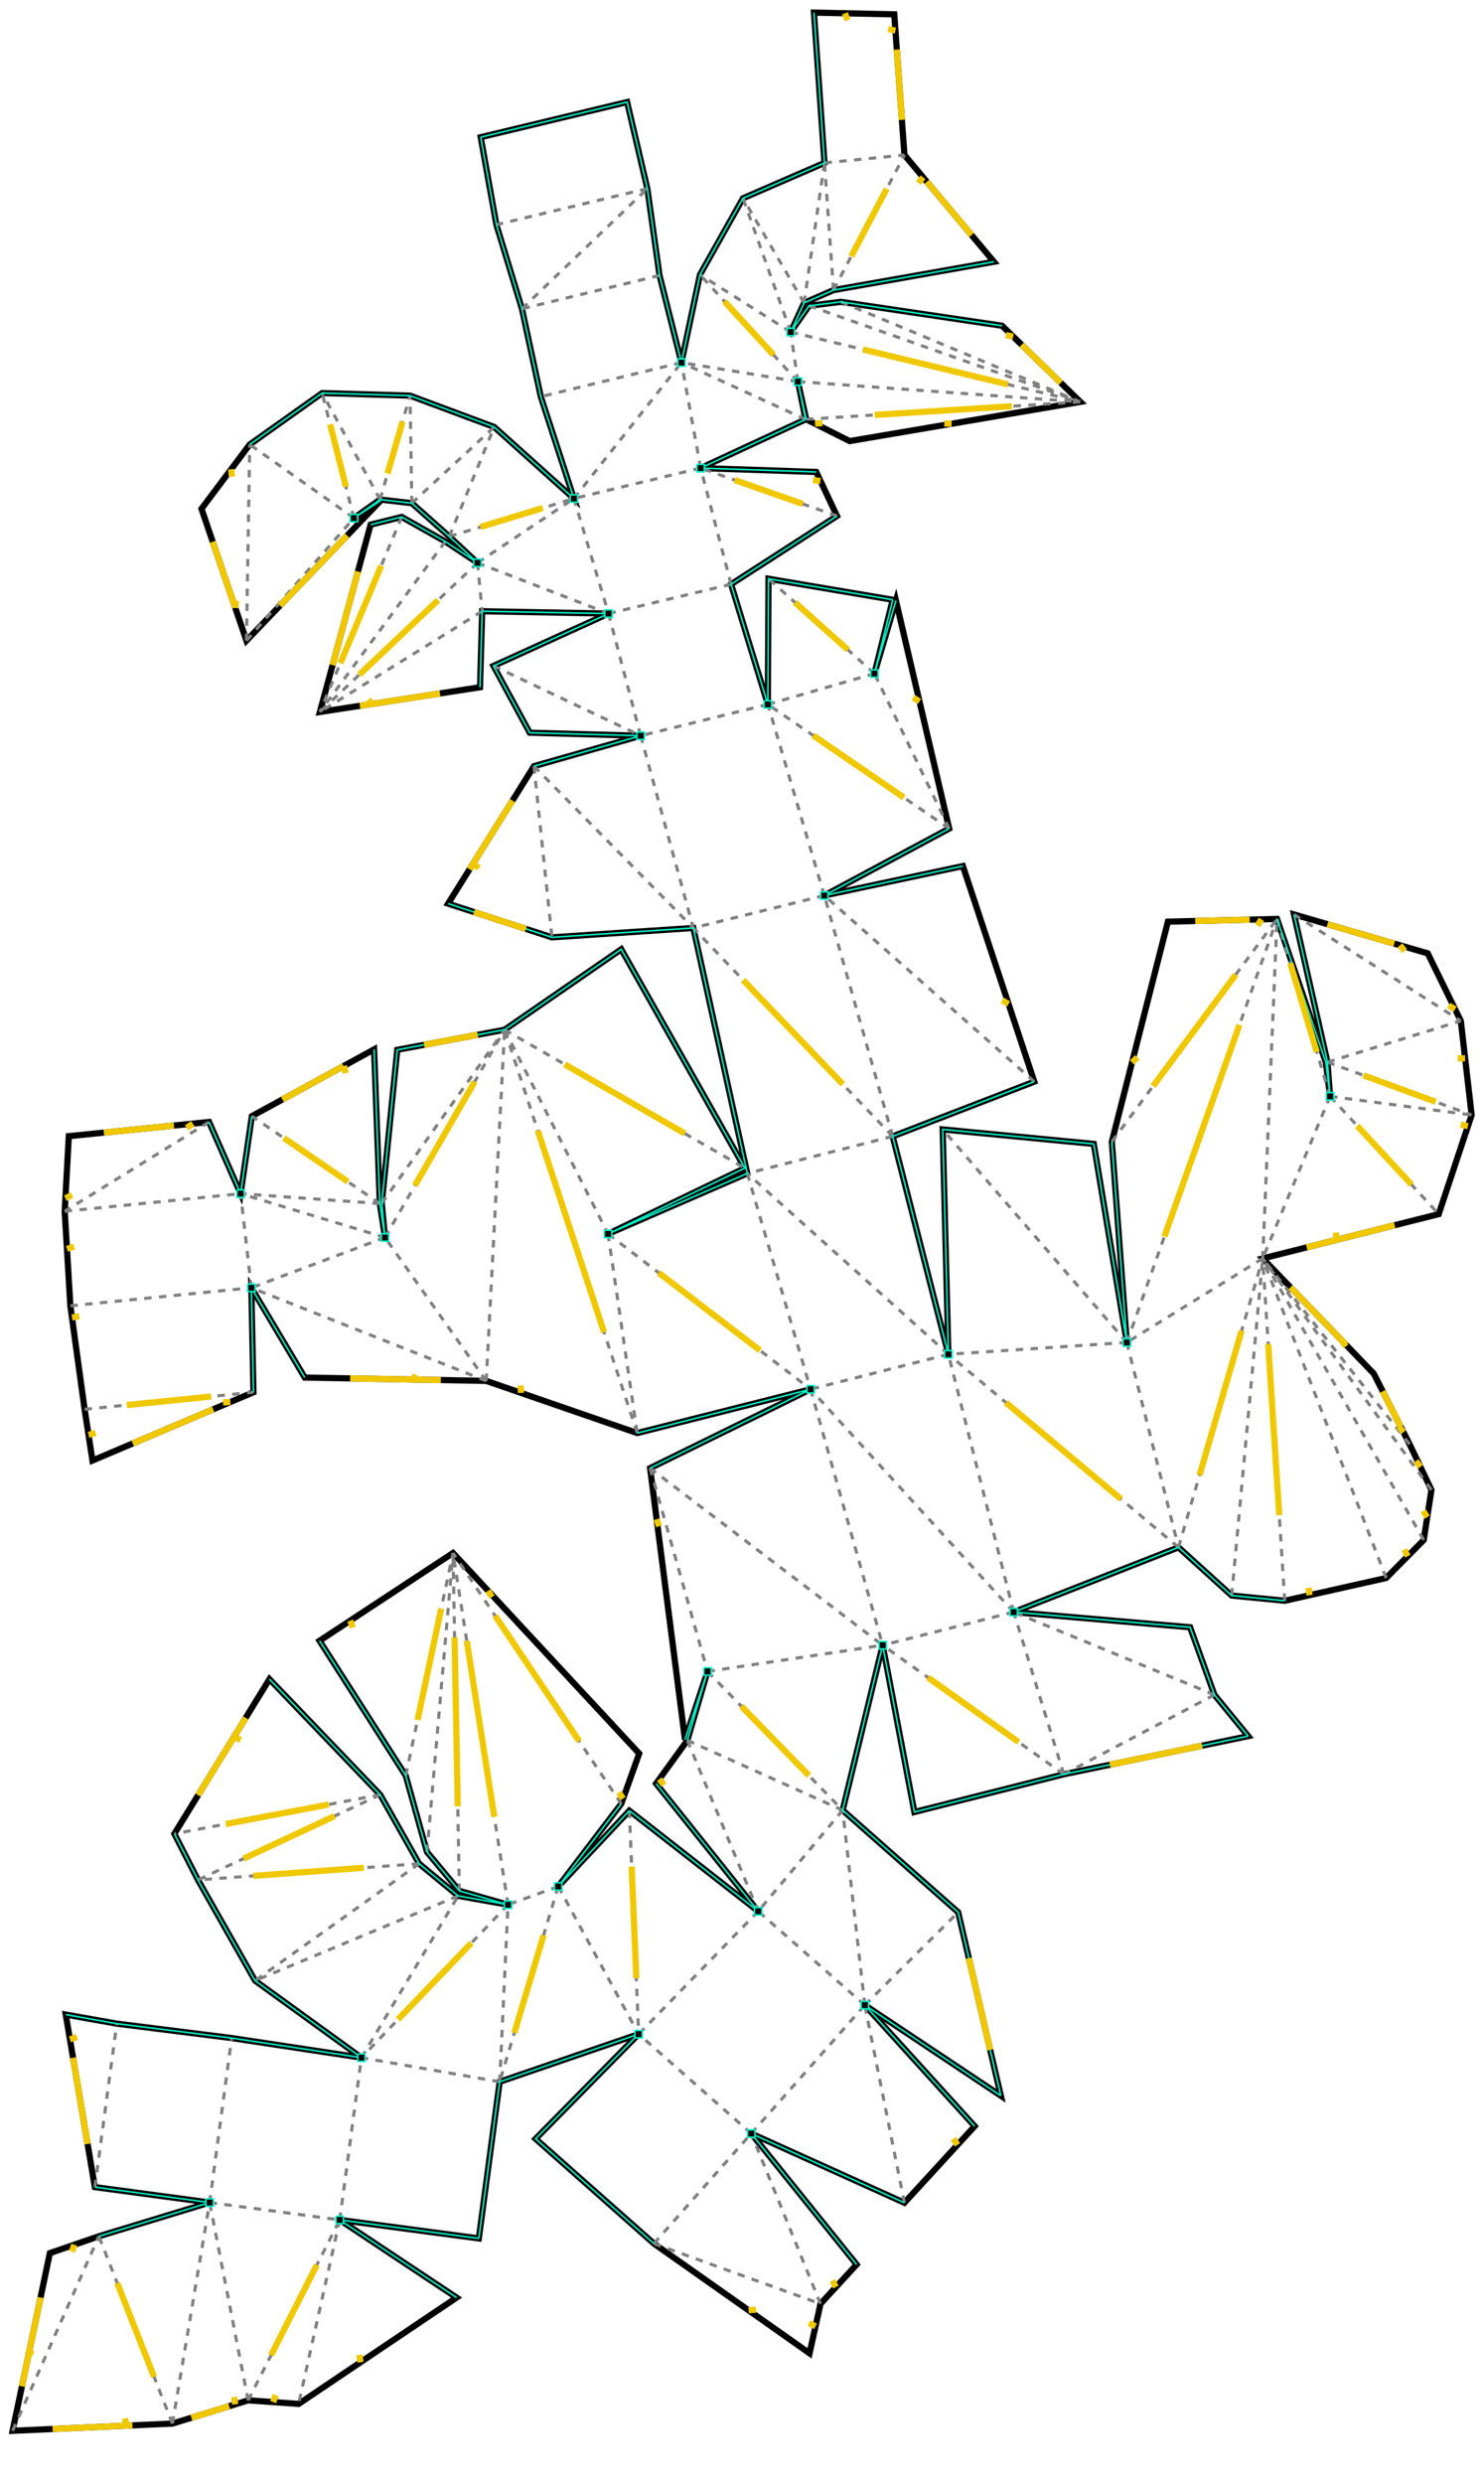 <?xml version="1.0"?>
<svg width="942" height="1576" version="1.1" xmlns="http://www.w3.org/2000/svg" xmlns:xlink="http://www.w3.org/1999/xlink">
  <defs>
  <style type="text/css">
    <![CDATA[
      .b {stroke:rgb(0,0,0);stroke-width:3.94;fill:none}
      .c {stroke:rgb(128,128,128);stroke-width:1.97;stroke-dasharray:4.71, 4.71;}
      .h {stroke:rgb(240,200,0);stroke-width:3.94;}
      .m {stroke:rgb(255,0,0);stroke-width:1.97;}
      .n {stroke:rgb(128,128,128);stroke-width:1.97}
      .t {stroke:rgb(0,128,0);stroke-width:1.97;}
      .tab {stroke:rgb(0,0,255);stroke-width:0.985;fill:none}
      .v {stroke:rgb(0,0,255);stroke-width:1.97;}
      .z {stroke:rgb(0,240,200);stroke-width:0.985;}
    ]]>
  </style>
  </defs>
  <path fill="none" class="b" d=" M 320.302 653.395 L 252.187 666.139 L 242.344 763.536 L 244.388 785.214 L 241.096 763.69 L 237.459 665.864 L 159.878 708.22 L 152.731 757.42 L 132.703 711.916 L 43.664 720.924 L 41.072 768.585 L 44.664 828.577 L 53.705 894.242 L 58.692 926.743 L 160.886 883.403 L 159.547 817.132 L 193.457 874.086 L 308.646 876.201 L 404.486 909.315 L 514.541 881.524 L 412.656 931.564 L 434.816 1103.83 L 449.12 1060.58 L 436.319 1104.3 L 416.469 1131.73 L 481.282 1212.74 L 399.489 1148.92 L 354.35 1197 L 394.335 1144.56 L 405.742 1112.67 L 287.555 985.402 L 202.834 1041.12 L 257.554 1126.68 L 271.034 1175.1 L 291.576 1199.78 L 322.488 1208.59 L 290.841 1202.97 L 266.055 1182.55 L 241.329 1138.79 L 171.049 1065.47 L 110.675 1163.59 L 125.66 1192.86 L 161.934 1256.79 L 229.423 1305.63 L 147.053 1293.19 L 74.119 1284.05 L 41.741 1278.31 L 60.217 1387.77 L 133.067 1397.55 L 62.753 1418.97 L 31.653 1429.64 L 8 1542.4 L 109.458 1537.81 L 157.517 1523.07 L 189.546 1525.33 L 289.84 1457.87 L 215.639 1408.58 L 303.945 1420.33 L 317.184 1320.93 L 405.38 1290.69 L 339.983 1357.14 L 415.075 1423.61 L 513.878 1493.22 L 520.835 1461.84 L 543.774 1436.88 L 476.859 1353.79 L 574.088 1397.7 L 618.677 1349.11 L 548.95 1272.29 L 635.302 1329.79 L 608.214 1213.36 L 534.901 1148.63 L 560.295 1043.93 L 580.438 1149.77 L 675.262 1125.82 L 792.322 1101.61 L 770.875 1075.4 L 755.442 1032.54 L 643.441 1022.89 L 748.085 981.817 L 781.83 1012.41 L 815.534 1015.71 L 879.887 1001.28 L 903.725 977.173 L 908.631 945.404 L 894.787 916.433 L 872.034 871.609 L 801.523 798.514 L 913.248 770.393 L 934.16 707.494 L 927.279 647.79 L 906.284 604.924 L 821.407 580.249 L 842.644 673.951 L 844.292 695.661 L 841.585 674.058 L 810.626 583.104 L 741.349 584.814 L 705.757 724.464 L 715.27 851.824 L 694.289 725.845 L 598.379 716.636 L 602.005 859.329 L 566.642 721.04 L 656.527 686.338 L 611.208 549.535 L 523.245 568.237 L 602.508 525.756 L 568.713 381.129 L 555.058 427.399 L 566.679 380.577 L 487.829 367.233 L 487.402 446.965 L 464.071 370.722 L 531.292 327.401 L 518.12 299.473 L 444.746 297.005 L 511.351 266.124 L 506.5 242.119 L 511.74 266.042 L 539.345 279.879 L 685.769 254.998 L 636.082 206.693 L 533.773 191.532 L 513.576 194.033 L 501.901 210.671 L 510.404 192.21 L 529.065 184.088 L 630.914 166.097 L 574.111 98.373 L 567.652 9.112 L 516.673 8 L 523.361 103.347 L 471.617 125.803 L 444.326 174.291 L 432.547 230.068 L 418.652 174.78 L 410.921 119.68 L 398.072 64.755 L 305.128 87.052 L 315.09 142.571 L 331.307 195.943 L 343.279 251.682 L 364.298 316.326 L 313.699 270.934 L 260.269 251.049 L 204.512 249.406 L 158.514 282.052 L 127.897 322.829 L 156.441 406.483 L 241.675 317.591 L 224.641 328.729 L 241.251 316.968 L 261.442 319.284 L 285.192 340.405 L 303.093 357.119 L 282.67 343.602 L 254.979 328.002 L 235.255 332.901 L 203.045 451.768 L 304.702 436.075 L 306.067 387.852 L 386.271 389.32 L 313.256 422.543 L 336.275 464.939 L 406.677 466.856 L 338.944 486.153 L 284.438 573.386 L 350.357 594.76 L 440.09 588.82 L 474.348 744.56 L 385.973 782.948 L 472.796 741.169 L 394.336 602.343 L 320.302 653.395" />
  <path class="c" d=" M 242.344 763.536 L 320.302 653.395 M 320.302 653.395 L 472.796 741.169 M 474.348 744.56 L 514.541 881.524 M 514.541 881.524 L 560.295 1043.93 M 643.441 1022.89 L 560.295 1043.93 M 643.441 1022.89 L 514.541 881.524 M 602.005 859.329 L 514.541 881.524 M 602.005 859.329 L 474.348 744.56 M 566.642 721.04 L 474.348 744.56 M 566.642 721.04 L 440.09 588.82 M 523.245 568.237 L 440.09 588.82 M 523.245 568.237 L 487.402 446.965 M 487.402 446.965 L 406.677 466.856 M 406.677 466.856 L 440.09 588.82 M 320.302 653.395 L 385.973 782.948 M 385.973 782.948 L 514.541 881.524 M 412.656 931.564 L 560.295 1043.93 M 643.441 1022.89 L 602.005 859.329 M 715.27 851.824 L 748.085 981.817 M 748.085 981.817 L 801.523 798.514 M 801.523 798.514 L 715.27 851.824 M 715.27 851.824 L 602.005 859.329 M 715.27 851.824 L 598.379 716.636 M 566.642 721.04 L 523.245 568.237 M 602.508 525.756 L 487.402 446.965 M 487.402 446.965 L 555.058 427.399 M 555.058 427.399 L 487.829 367.233 M 464.071 370.722 L 444.746 297.005 M 444.746 297.005 L 364.298 316.326 M 364.298 316.326 L 386.271 389.32 M 386.271 389.32 L 464.071 370.722 M 444.746 297.005 L 432.547 230.068 M 432.547 230.068 L 343.279 251.682 M 331.307 195.943 L 410.921 119.68 M 410.921 119.68 L 315.09 142.571 M 418.652 174.78 L 331.307 195.943 M 364.298 316.326 L 432.547 230.068 M 501.901 210.671 L 444.326 174.291 M 501.901 210.671 L 471.617 125.803 M 523.361 103.347 L 574.111 98.373 M 529.065 184.088 L 523.361 103.347 M 529.065 184.088 L 574.111 98.373 M 533.773 191.532 L 685.769 254.998 M 531.292 327.401 L 444.746 297.005 M 511.351 266.124 L 432.547 230.068 M 501.901 210.671 L 685.769 254.998 M 511.74 266.042 L 685.769 254.998 M 506.5 242.119 L 432.547 230.068 M 506.5 242.119 L 444.326 174.291 M 510.404 192.21 L 471.617 125.803 M 510.404 192.21 L 523.361 103.347 M 513.576 194.033 L 685.769 254.998 M 506.5 242.119 L 501.901 210.671 M 506.5 242.119 L 685.769 254.998 M 602.508 525.756 L 555.058 427.399 M 386.271 389.32 L 406.677 466.856 M 338.944 486.153 L 440.09 588.82 M 338.944 486.153 L 350.357 594.76 M 313.256 422.543 L 406.677 466.856 M 306.067 387.852 L 203.045 451.768 M 156.441 406.483 L 158.514 282.052 M 224.641 328.729 L 158.514 282.052 M 224.641 328.729 L 204.512 249.406 M 241.251 316.968 L 204.512 249.406 M 241.251 316.968 L 260.269 251.049 M 261.442 319.284 L 260.269 251.049 M 261.442 319.284 L 313.699 270.934 M 285.192 340.405 L 313.699 270.934 M 285.192 340.405 L 364.298 316.326 M 303.093 357.119 L 364.298 316.326 M 303.093 357.119 L 386.271 389.32 M 303.093 357.119 L 306.067 387.852 M 303.093 357.119 L 203.045 451.768 M 156.441 406.483 L 224.641 328.729 M 254.979 328.002 L 203.045 451.768 M 282.67 343.602 L 203.045 451.768 M 132.703 711.916 L 41.072 768.585 M 41.072 768.585 L 152.731 757.42 M 159.547 817.132 L 152.731 757.42 M 241.096 763.69 L 152.731 757.42 M 241.096 763.69 L 159.878 708.22 M 244.388 785.214 L 320.302 653.395 M 385.973 782.948 L 404.486 909.315 M 404.486 909.315 L 320.302 653.395 M 244.388 785.214 L 159.547 817.132 M 244.388 785.214 L 152.731 757.42 M 44.664 828.577 L 159.547 817.132 M 53.705 894.242 L 160.886 883.403 M 308.646 876.201 L 159.547 817.132 M 308.646 876.201 L 244.388 785.214 M 308.646 876.201 L 320.302 653.395 M 412.656 931.564 L 449.12 1060.58 M 449.12 1060.58 L 560.295 1043.93 M 534.901 1148.63 L 481.282 1212.74 M 481.282 1212.74 L 405.38 1290.69 M 317.184 1320.93 L 229.423 1305.63 M 229.423 1305.63 L 290.841 1202.97 M 290.841 1202.97 L 161.934 1256.79 M 266.055 1182.55 L 161.934 1256.79 M 266.055 1182.55 L 125.66 1192.86 M 241.329 1138.79 L 125.66 1192.86 M 241.329 1138.79 L 110.675 1163.59 M 257.554 1126.68 L 287.555 985.402 M 449.12 1060.58 L 534.901 1148.63 M 436.319 1104.3 L 534.901 1148.63 M 436.319 1104.3 L 481.282 1212.74 M 548.95 1272.29 L 481.282 1212.74 M 548.95 1272.29 L 534.901 1148.63 M 548.95 1272.29 L 608.214 1213.36 M 675.262 1125.82 L 560.295 1043.93 M 675.262 1125.82 L 643.441 1022.89 M 748.085 981.817 L 602.005 859.329 M 715.27 851.824 L 810.626 583.104 M 821.407 580.249 L 927.279 647.79 M 842.644 673.951 L 927.279 647.79 M 842.644 673.951 L 934.16 707.494 M 844.292 695.661 L 934.16 707.494 M 844.292 695.661 L 913.248 770.393 M 844.292 695.661 L 801.523 798.514 M 801.523 798.514 L 810.626 583.104 M 844.292 695.661 L 810.626 583.104 M 705.757 724.464 L 810.626 583.104 M 656.527 686.338 L 523.245 568.237 M 894.787 916.433 L 801.523 798.514 M 908.631 945.404 L 801.523 798.514 M 903.725 977.173 L 801.523 798.514 M 781.83 1012.41 L 801.523 798.514 M 879.887 1001.28 L 801.523 798.514 M 815.534 1015.71 L 801.523 798.514 M 770.875 1075.4 L 675.262 1125.82 M 770.875 1075.4 L 643.441 1022.89 M 399.489 1148.92 L 405.38 1290.69 M 317.184 1320.93 L 322.488 1208.59 M 322.488 1208.59 L 229.423 1305.63 M 215.639 1408.58 L 229.423 1305.63 M 215.639 1408.58 L 189.546 1525.33 M 157.517 1523.07 L 133.067 1397.55 M 133.067 1397.55 L 147.053 1293.19 M 133.067 1397.55 L 215.639 1408.58 M 157.517 1523.07 L 215.639 1408.58 M 60.217 1387.77 L 74.119 1284.05 M 271.034 1175.1 L 287.555 985.402 M 394.335 1144.56 L 287.555 985.402 M 291.576 1199.78 L 287.555 985.402 M 354.35 1197 L 405.38 1290.69 M 476.859 1353.79 L 405.38 1290.69 M 476.859 1353.79 L 548.95 1272.29 M 574.088 1397.7 L 548.95 1272.29 M 520.835 1461.84 L 476.859 1353.79 M 415.075 1423.61 L 476.859 1353.79 M 415.075 1423.61 L 520.835 1461.84 M 354.35 1197 L 317.184 1320.93 M 322.488 1208.59 L 287.555 985.402 M 354.35 1197 L 322.488 1208.59 M 109.458 1537.81 L 62.753 1418.97 M 109.458 1537.81 L 133.067 1397.55 M 8 1542.4 L 62.753 1418.97" />
  <path class="z" fill="none" d=" M 252.187 666.139 L 320.302 653.395 L 394.336 602.343 L 472.796 741.169 L 385.973 782.948 L 474.348 744.56 L 440.09 588.82 L 350.357 594.76 L 284.438 573.386 M 252.187 666.139 L 320.302 653.395 L 394.336 602.343 L 472.796 741.169 L 385.973 782.948 L 474.348 744.56 L 440.09 588.82 L 350.357 594.76 L 284.438 573.386 M 338.944 486.153 L 406.677 466.856 L 336.275 464.939 M 338.944 486.153 L 406.677 466.856 L 336.275 464.939 M 336.275 464.939 L 313.256 422.543 L 386.271 389.32 L 306.067 387.852 L 304.702 436.075 M 336.275 464.939 L 313.256 422.543 L 386.271 389.32 L 306.067 387.852 L 304.702 436.075 M 235.255 332.901 L 254.979 328.002 L 282.67 343.602 L 303.093 357.119 L 285.192 340.405 L 261.442 319.284 L 241.251 316.968 M 235.255 332.901 L 254.979 328.002 L 282.67 343.602 L 303.093 357.119 L 285.192 340.405 L 261.442 319.284 L 241.251 316.968 M 241.251 316.968 L 224.641 328.729 L 241.675 317.591 M 241.251 316.968 L 224.641 328.729 L 241.675 317.591 M 158.514 282.052 L 204.512 249.406 L 260.269 251.049 L 313.699 270.934 L 364.298 316.326 L 343.279 251.682 L 331.307 195.943 L 315.09 142.571 L 305.128 87.052 M 158.514 282.052 L 204.512 249.406 L 260.269 251.049 L 313.699 270.934 L 364.298 316.326 L 343.279 251.682 L 331.307 195.943 L 315.09 142.571 L 305.128 87.052 M 305.128 87.052 L 398.072 64.755 L 410.921 119.68 L 418.652 174.78 L 432.547 230.068 L 444.326 174.291 L 471.617 125.803 L 523.361 103.347 L 516.673 8 M 305.128 87.052 L 398.072 64.755 L 410.921 119.68 L 418.652 174.78 L 432.547 230.068 L 444.326 174.291 L 471.617 125.803 L 523.361 103.347 L 516.673 8 M 630.914 166.097 L 529.065 184.088 L 510.404 192.21 L 501.901 210.671 L 513.576 194.033 L 533.773 191.532 L 636.082 206.693 M 630.914 166.097 L 529.065 184.088 L 510.404 192.21 L 501.901 210.671 L 513.576 194.033 L 533.773 191.532 L 636.082 206.693 M 511.74 266.042 L 506.5 242.119 L 511.351 266.124 M 511.74 266.042 L 506.5 242.119 L 511.351 266.124 M 511.351 266.124 L 444.746 297.005 L 518.12 299.473 M 511.351 266.124 L 444.746 297.005 L 518.12 299.473 M 531.292 327.401 L 464.071 370.722 L 487.402 446.965 L 487.829 367.233 L 566.679 380.577 M 531.292 327.401 L 464.071 370.722 L 487.402 446.965 L 487.829 367.233 L 566.679 380.577 M 566.679 380.577 L 555.058 427.399 L 568.713 381.129 M 566.679 380.577 L 555.058 427.399 L 568.713 381.129 M 602.508 525.756 L 523.245 568.237 L 611.208 549.535 M 602.508 525.756 L 523.245 568.237 L 611.208 549.535 M 656.527 686.338 L 566.642 721.04 L 602.005 859.329 L 598.379 716.636 L 694.289 725.845 M 656.527 686.338 L 566.642 721.04 L 602.005 859.329 L 598.379 716.636 L 694.289 725.845 M 694.289 725.845 L 715.27 851.824 L 705.757 724.464 M 694.289 725.845 L 715.27 851.824 L 705.757 724.464 M 810.626 583.104 L 841.585 674.058 L 844.292 695.661 L 842.644 673.951 L 821.407 580.249 M 810.626 583.104 L 841.585 674.058 L 844.292 695.661 L 842.644 673.951 L 821.407 580.249 M 815.534 1015.71 L 781.83 1012.41 L 748.085 981.817 L 643.441 1022.89 L 755.442 1032.54 L 770.875 1075.4 L 792.322 1101.61 M 815.534 1015.71 L 781.83 1012.41 L 748.085 981.817 L 643.441 1022.89 L 755.442 1032.54 L 770.875 1075.4 L 792.322 1101.61 M 792.322 1101.61 L 675.262 1125.82 L 580.438 1149.77 L 560.295 1043.93 L 534.901 1148.63 L 608.214 1213.36 L 635.302 1329.79 M 792.322 1101.61 L 675.262 1125.82 L 580.438 1149.77 L 560.295 1043.93 L 534.901 1148.63 L 608.214 1213.36 L 635.302 1329.79 M 635.302 1329.79 L 548.95 1272.29 L 618.677 1349.11 M 635.302 1329.79 L 548.95 1272.29 L 618.677 1349.11 M 574.088 1397.7 L 476.859 1353.79 L 543.774 1436.88 M 574.088 1397.7 L 476.859 1353.79 L 543.774 1436.88 M 415.075 1423.61 L 339.983 1357.14 L 405.38 1290.69 L 317.184 1320.93 L 303.945 1420.33 M 415.075 1423.61 L 339.983 1357.14 L 405.38 1290.69 L 317.184 1320.93 L 303.945 1420.33 M 303.945 1420.33 L 215.639 1408.58 L 289.84 1457.87 M 303.945 1420.33 L 215.639 1408.58 L 289.84 1457.87 M 62.753 1418.97 L 133.067 1397.55 L 60.217 1387.77 M 62.753 1418.97 L 133.067 1397.55 L 60.217 1387.77 M 41.741 1278.31 L 74.119 1284.05 L 147.053 1293.19 L 229.423 1305.63 L 161.934 1256.79 L 125.66 1192.86 L 110.675 1163.59 M 41.741 1278.31 L 74.119 1284.05 L 147.053 1293.19 L 229.423 1305.63 L 161.934 1256.79 L 125.66 1192.86 L 110.675 1163.59 M 171.049 1065.47 L 241.329 1138.79 L 266.055 1182.55 L 290.841 1202.97 L 322.488 1208.59 L 291.576 1199.78 L 271.034 1175.1 L 257.554 1126.68 L 202.834 1041.12 M 171.049 1065.47 L 241.329 1138.79 L 266.055 1182.55 L 290.841 1202.97 L 322.488 1208.59 L 291.576 1199.78 L 271.034 1175.1 L 257.554 1126.68 L 202.834 1041.12 M 394.335 1144.56 L 354.35 1197 L 399.489 1148.92 M 394.335 1144.56 L 354.35 1197 L 399.489 1148.92 M 399.489 1148.92 L 481.282 1212.74 L 416.469 1131.73 M 399.489 1148.92 L 481.282 1212.74 L 416.469 1131.73 M 436.319 1104.3 L 449.12 1060.58 L 434.816 1103.83 M 436.319 1104.3 L 449.12 1060.58 L 434.816 1103.83 M 412.656 931.564 L 514.541 881.524 L 404.486 909.315 M 412.656 931.564 L 514.541 881.524 L 404.486 909.315 M 193.457 874.086 L 159.547 817.132 L 160.886 883.403 M 193.457 874.086 L 159.547 817.132 L 160.886 883.403 M 132.703 711.916 L 152.731 757.42 L 159.878 708.22 M 132.703 711.916 L 152.731 757.42 L 159.878 708.22 M 237.459 665.864 L 241.096 763.69 L 244.388 785.214 L 242.344 763.536 L 252.187 666.139 M 237.459 665.864 L 241.096 763.69 L 244.388 785.214 L 242.344 763.536 L 252.187 666.139" />
  <path class="z" d=" M 383.618 780.593 L 388.328 780.593 L 388.328 785.303 L 383.618 785.303 L 383.618 780.593 M 383.618 780.593 L 388.328 780.593 L 388.328 785.303 L 383.618 785.303 L 383.618 780.593 M 404.322 464.501 L 409.032 464.501 L 409.032 469.211 L 404.322 469.211 L 404.322 464.501 M 404.322 464.501 L 409.032 464.501 L 409.032 469.211 L 404.322 469.211 L 404.322 464.501 M 383.916 386.965 L 388.626 386.965 L 388.626 391.675 L 383.916 391.675 L 383.916 386.965 M 383.916 386.965 L 388.626 386.965 L 388.626 391.675 L 383.916 391.675 L 383.916 386.965 M 300.738 354.764 L 305.448 354.764 L 305.448 359.474 L 300.738 359.474 L 300.738 354.764 M 300.738 354.764 L 305.448 354.764 L 305.448 359.474 L 300.738 359.474 L 300.738 354.764 M 222.286 326.374 L 226.996 326.374 L 226.996 331.084 L 222.286 331.084 L 222.286 326.374 M 222.286 326.374 L 226.996 326.374 L 226.996 331.084 L 222.286 331.084 L 222.286 326.374 M 361.943 313.971 L 366.653 313.971 L 366.653 318.681 L 361.943 318.681 L 361.943 313.971 M 361.943 313.971 L 366.653 313.971 L 366.653 318.681 L 361.943 318.681 L 361.943 313.971 M 430.192 227.713 L 434.902 227.713 L 434.902 232.423 L 430.192 232.423 L 430.192 227.713 M 430.192 227.713 L 434.902 227.713 L 434.902 232.423 L 430.192 232.423 L 430.192 227.713 M 499.546 208.316 L 504.256 208.316 L 504.256 213.026 L 499.546 213.026 L 499.546 208.316 M 499.546 208.316 L 504.256 208.316 L 504.256 213.026 L 499.546 213.026 L 499.546 208.316 M 504.145 239.764 L 508.855 239.764 L 508.855 244.474 L 504.145 244.474 L 504.145 239.764 M 504.145 239.764 L 508.855 239.764 L 508.855 244.474 L 504.145 244.474 L 504.145 239.764 M 442.391 294.65 L 447.101 294.65 L 447.101 299.36 L 442.391 299.36 L 442.391 294.65 M 442.391 294.65 L 447.101 294.65 L 447.101 299.36 L 442.391 299.36 L 442.391 294.65 M 485.047 444.61 L 489.757 444.61 L 489.757 449.32 L 485.047 449.32 L 485.047 444.61 M 485.047 444.61 L 489.757 444.61 L 489.757 449.32 L 485.047 449.32 L 485.047 444.61 M 552.703 425.044 L 557.413 425.044 L 557.413 429.754 L 552.703 429.754 L 552.703 425.044 M 552.703 425.044 L 557.413 425.044 L 557.413 429.754 L 552.703 429.754 L 552.703 425.044 M 520.89 565.882 L 525.6 565.882 L 525.6 570.592 L 520.89 570.592 L 520.89 565.882 M 520.89 565.882 L 525.6 565.882 L 525.6 570.592 L 520.89 570.592 L 520.89 565.882 M 599.65 856.974 L 604.36 856.974 L 604.36 861.684 L 599.65 861.684 L 599.65 856.974 M 599.65 856.974 L 604.36 856.974 L 604.36 861.684 L 599.65 861.684 L 599.65 856.974 M 712.915 849.469 L 717.625 849.469 L 717.625 854.179 L 712.915 854.179 L 712.915 849.469 M 712.915 849.469 L 717.625 849.469 L 717.625 854.179 L 712.915 854.179 L 712.915 849.469 M 841.937 693.306 L 846.647 693.306 L 846.647 698.016 L 841.937 698.016 L 841.937 693.306 M 841.937 693.306 L 846.647 693.306 L 846.647 698.016 L 841.937 698.016 L 841.937 693.306 M 641.086 1020.54 L 645.796 1020.54 L 645.796 1025.25 L 641.086 1025.25 L 641.086 1020.54 M 641.086 1020.54 L 645.796 1020.54 L 645.796 1025.25 L 641.086 1025.25 L 641.086 1020.54 M 557.94 1041.57 L 562.65 1041.57 L 562.65 1046.28 L 557.94 1046.28 L 557.94 1041.57 M 557.94 1041.57 L 562.65 1041.57 L 562.65 1046.28 L 557.94 1046.28 L 557.94 1041.57 M 546.595 1269.94 L 551.305 1269.94 L 551.305 1274.65 L 546.595 1274.65 L 546.595 1269.94 M 546.595 1269.94 L 551.305 1269.94 L 551.305 1274.65 L 546.595 1274.65 L 546.595 1269.94 M 474.504 1351.43 L 479.214 1351.43 L 479.214 1356.14 L 474.504 1356.14 L 474.504 1351.43 M 474.504 1351.43 L 479.214 1351.43 L 479.214 1356.14 L 474.504 1356.14 L 474.504 1351.43 M 403.025 1288.34 L 407.735 1288.34 L 407.735 1293.05 L 403.025 1293.05 L 403.025 1288.34 M 403.025 1288.34 L 407.735 1288.34 L 407.735 1293.05 L 403.025 1293.05 L 403.025 1288.34 M 213.284 1406.22 L 217.994 1406.22 L 217.994 1410.93 L 213.284 1410.93 L 213.284 1406.22 M 213.284 1406.22 L 217.994 1406.22 L 217.994 1410.93 L 213.284 1410.93 L 213.284 1406.22 M 130.712 1395.19 L 135.422 1395.19 L 135.422 1399.9 L 130.712 1399.9 L 130.712 1395.19 M 130.712 1395.19 L 135.422 1395.19 L 135.422 1399.9 L 130.712 1399.9 L 130.712 1395.19 M 227.068 1303.27 L 231.778 1303.27 L 231.778 1307.98 L 227.068 1307.98 L 227.068 1303.27 M 227.068 1303.27 L 231.778 1303.27 L 231.778 1307.98 L 227.068 1307.98 L 227.068 1303.27 M 320.133 1206.24 L 324.843 1206.24 L 324.843 1210.95 L 320.133 1210.95 L 320.133 1206.24 M 320.133 1206.24 L 324.843 1206.24 L 324.843 1210.95 L 320.133 1210.95 L 320.133 1206.24 M 351.995 1194.65 L 356.705 1194.65 L 356.705 1199.36 L 351.995 1199.36 L 351.995 1194.65 M 351.995 1194.65 L 356.705 1194.65 L 356.705 1199.36 L 351.995 1199.36 L 351.995 1194.65 M 478.927 1210.38 L 483.637 1210.38 L 483.637 1215.09 L 478.927 1215.09 L 478.927 1210.38 M 478.927 1210.38 L 483.637 1210.38 L 483.637 1215.09 L 478.927 1215.09 L 478.927 1210.38 M 446.765 1058.23 L 451.475 1058.23 L 451.475 1062.94 L 446.765 1062.94 L 446.765 1058.23 M 446.765 1058.23 L 451.475 1058.23 L 451.475 1062.94 L 446.765 1062.94 L 446.765 1058.23 M 512.186 879.169 L 516.896 879.169 L 516.896 883.879 L 512.186 883.879 L 512.186 879.169 M 512.186 879.169 L 516.896 879.169 L 516.896 883.879 L 512.186 883.879 L 512.186 879.169 M 157.192 814.777 L 161.902 814.777 L 161.902 819.487 L 157.192 819.487 L 157.192 814.777 M 157.192 814.777 L 161.902 814.777 L 161.902 819.487 L 157.192 819.487 L 157.192 814.777 M 150.376 755.065 L 155.086 755.065 L 155.086 759.775 L 150.376 759.775 L 150.376 755.065 M 150.376 755.065 L 155.086 755.065 L 155.086 759.775 L 150.376 759.775 L 150.376 755.065 M 242.033 782.859 L 246.743 782.859 L 246.743 787.569 L 242.033 787.569 L 242.033 782.859 M 242.033 782.859 L 246.743 782.859 L 246.743 787.569 L 242.033 787.569 L 242.033 782.859" />
  <path class="h" d=" M 303.274 656.581 L 269.216 662.953 M 218.063 676.453 L 179.273 697.631 M 220.791 749.822 L 180.182 722.087 M 263.366 752.259 L 301.324 686.35 M 358.426 675.339 L 434.673 719.225 M 418.115 807.592 L 482.399 856.88 M 383.44 845.335 L 341.348 717.375 M 333.877 589.416 L 300.918 578.73 M 325.318 507.961 L 298.065 551.578 M 279.288 439.998 L 228.459 447.845 M 278.081 380.781 L 228.057 428.106 M 227.203 362.618 L 211.097 422.051 M 241.996 358.943 L 216.028 420.826 M 149.305 385.57 L 135.033 343.742 M 220.367 339.814 L 177.749 384.26 M 219.608 308.898 L 209.544 269.236 M 246.006 300.488 L 255.514 267.529 M 304.968 334.385 L 344.521 322.346 M 509.656 319.802 L 466.382 304.604 M 490.956 225.162 L 459.869 191.248 M 540.326 162.659 L 562.849 119.802 M 572.496 76.058 L 569.267 31.427 M 616.713 149.166 L 588.311 115.304 M 547.868 221.753 L 639.802 243.916 M 673.347 242.921 L 648.504 218.769 M 555.247 263.281 L 642.262 257.759 M 538.251 412.358 L 504.636 382.275 M 573.732 506.058 L 516.179 466.663 M 535.004 687.985 L 471.728 621.875 M 731.974 689.124 L 784.409 618.444 M 758.668 584.387 L 793.307 583.531 M 842.626 586.418 L 885.065 598.755 M 835.876 667.522 L 819.043 611.243 M 865.523 682.337 L 911.281 699.109 M 861.531 714.344 L 896.009 751.71 M 829.455 791.483 L 885.317 777.423 M 819.151 816.787 L 854.406 853.335 M 877.722 882.815 L 889.098 905.227 M 812.032 961.409 L 805.026 852.812 M 761.444 935.991 L 788.164 844.339 M 739.109 784.644 L 786.787 650.284 M 711.565 951.195 L 638.525 889.951 M 646.52 1105.35 L 589.037 1064.4 M 470.565 1082.59 L 513.456 1126.62 M 400.962 1184.36 L 403.907 1255.25 M 345.059 1227.98 L 326.476 1289.94 M 299.222 1232.85 L 252.69 1281.37 M 230.956 1185.13 L 160.759 1190.28 M 212.412 1152.31 L 154.578 1179.34 M 208.666 1144.99 L 143.339 1157.39 M 155.956 1090 L 125.769 1139.06 M 265.054 1091.36 L 280.055 1020.72 M 367.64 1104.77 L 314.25 1025.19 M 290.571 1146.19 L 288.56 1039 M 313.755 1152.8 L 296.288 1041.2 M 279.849 875.672 L 222.254 874.615 M 135.337 894.238 L 84.241 915.908 M 80.501 891.532 L 134.091 886.113 M 65.924 718.672 L 110.443 714.168 M 46.36 1305.68 L 55.598 1360.41 M 97.782 1508.1 L 74.429 1448.68 M 13.913 1514.21 L 25.74 1457.83 M 33.364 1541.25 L 84.093 1538.95 M 121.472 1534.12 L 145.502 1526.75 M 172.047 1494.45 L 201.108 1437.2 M 628.53 1300.68 L 614.986 1242.47 M 763.057 1107.66 L 704.527 1119.77" />
  <path class="h" d=" M 149.377 385.782 L 149.791 381.091 M 146.738 297.736 L 147.157 302.427 M 232.949 447.152 L 236.607 444.185 M 300.472 547.725 L 303.899 550.956 M 218.261 676.345 L 219.452 680.902 M 122.406 712.958 L 118.518 715.617 M 41.52 760.348 L 45.679 758.139 M 42.498 792.413 L 46.988 790.988 M 45.681 835.964 L 50.328 835.195 M 56.19 910.438 L 60.751 909.26 M 146.247 889.612 L 141.542 889.847 M 265.415 875.407 L 261.289 873.136 M 330.727 883.83 L 330.514 879.125 M 416.829 963.998 L 418.322 968.465 M 309.808 1009.37 L 312.305 1013.36 M 222.354 1028.28 L 223.94 1032.72 M 148.391 1102.3 L 152.775 1104.02 M 44.388 1293.99 L 48.855 1292.5 M 47.151 1424.32 L 45.669 1428.79 M 17.89 1495.25 L 20.277 1491.19 M 80.125 1539.13 L 79.451 1534.47 M 149.287 1525.59 L 148.695 1520.92 M 173.396 1524.19 L 175.012 1519.76 M 228.82 1498.91 L 228.14 1494.25 M 475.188 1465.96 L 479.879 1465.54 M 517.665 1476.14 L 513.473 1473.99 M 530.624 1451.19 L 528.347 1447.07 M 607.785 1360.98 L 605.181 1357.05 M 418.543 1128.87 L 421.364 1132.64 M 395.526 1141.23 L 392.844 1137.35 M 831.255 1012.18 L 830.606 1007.52 M 893.553 987.459 L 891.49 983.225 M 905.96 962.7 L 903.432 958.726 M 901.65 930.796 L 898.808 927.04 M 890.89 908.757 L 887.924 905.098 M 851.649 850.476 L 854.227 854.418 M 848.237 786.756 L 848.034 782.05 M 931.808 714.57 L 927.204 713.575 M 930.012 671.504 L 925.304 671.636 M 923.651 640.382 L 919.591 637.994 M 888.637 599.794 L 891.591 603.462 M 800.802 583.346 L 798.171 587.253 M 718.576 674.169 L 721.924 670.856 M 640.205 637.068 L 636.146 634.679 M 583.655 445.075 L 579.649 442.599 M 520.797 305.149 L 516.114 304.647 M 517.35 268.854 L 522.045 268.468 M 604.086 268.878 L 599.378 268.733 M 643.127 213.543 L 638.51 212.613 M 585.921 112.454 L 582.993 116.143 M 568.399 19.435 L 563.8 18.419 M 536.281 8.428 L 538.107 12.769" />
</svg>
